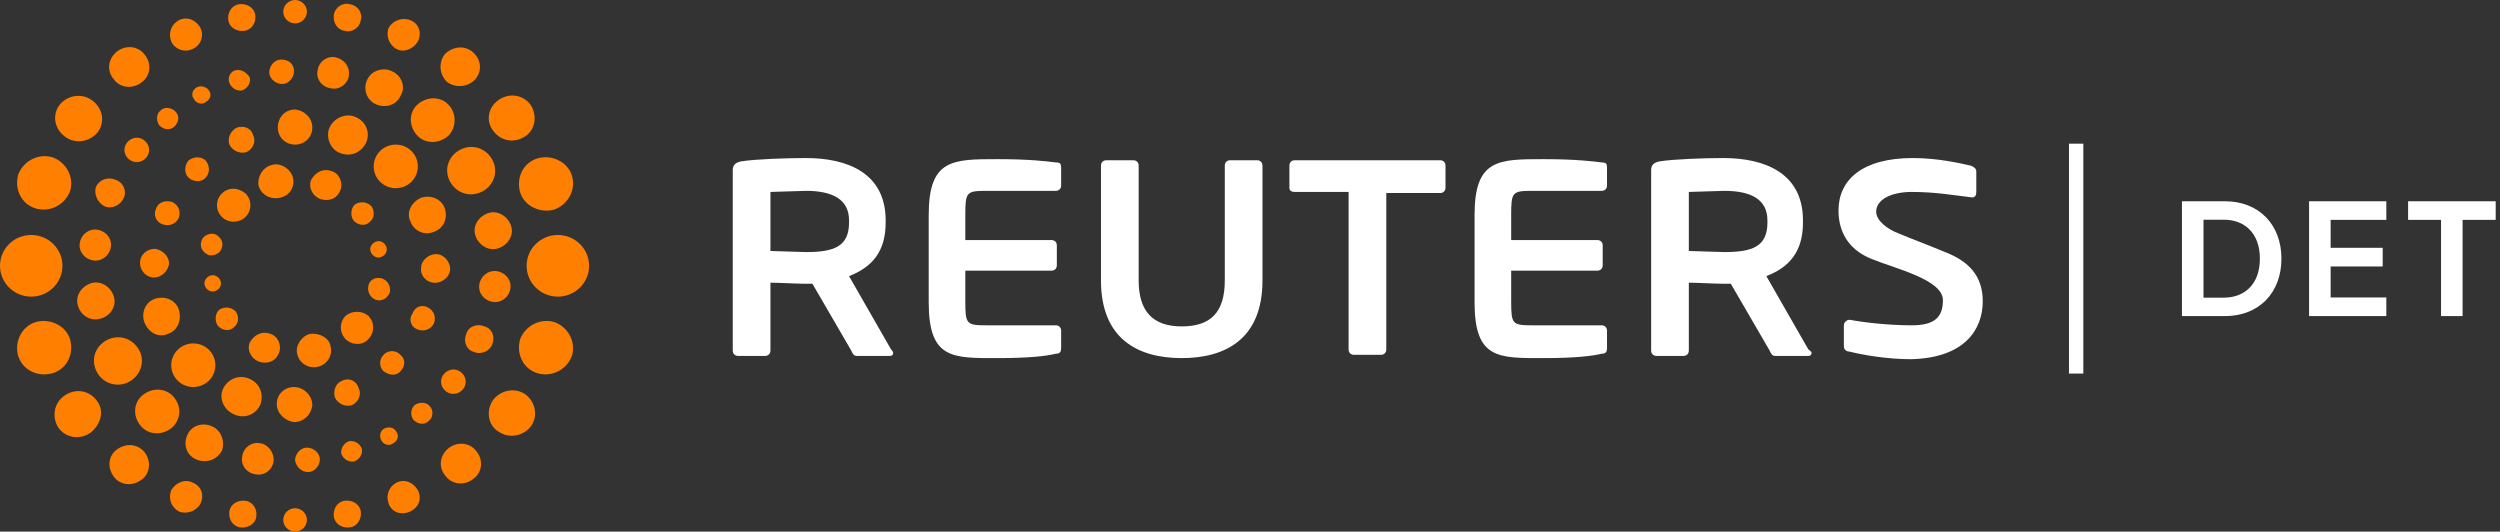 <?xml version="1.0" encoding="UTF-8"?>
<svg width="174px" height="37px" viewBox="0 0 174 37" version="1.1" xmlns="http://www.w3.org/2000/svg" xmlns:xlink="http://www.w3.org/1999/xlink">
    <rect x="0" y="0" width="174" height="37" fill="#333333" stroke="none"/>
    <!-- Generator: Sketch 61.2 (89653) - https://sketch.com -->
    <title>reuters_connect_logo</title>
    <desc>Created with Sketch.</desc>
    <g id="Reuters" stroke="none" stroke-width="1" fill="none" fill-rule="evenodd">
        <g id="Reuters---Advanced-Filters-Date-Picker" transform="translate(-22, -22)" fill-rule="nonzero">
            <g id="TR-Navigation-Bar">
                <g id="reuters_connect_logo" transform="translate(22, 21.341)">
                    <path d="M62.165,25.203 C62.165,25.355 62.09,25.431 61.941,25.431 L59.618,25.431 C59.393,25.431 59.318,25.203 59.243,25.051 L56.545,20.409 L56.096,20.409 C55.571,20.409 54.072,20.333 53.623,20.333 L53.623,25.051 C53.623,25.279 53.473,25.431 53.248,25.431 L51.375,25.431 C51.15,25.431 51,25.279 51,25.051 L51,12.496 C51,12.116 51.225,11.964 51.599,11.888 C52.574,11.736 54.672,11.659 56.096,11.659 C59.018,11.659 61.641,12.725 61.641,15.996 L61.641,16.149 C61.641,18.203 60.667,19.268 59.093,19.877 L62.016,24.975 C62.165,25.127 62.165,25.203 62.165,25.203 Z M59.093,15.996 C59.093,14.551 57.969,13.942 56.096,13.942 C55.721,13.942 53.997,14.018 53.623,14.018 L53.623,18.127 C53.922,18.127 55.721,18.203 56.096,18.203 C58.044,18.203 59.093,17.822 59.093,16.149 L59.093,15.996 Z M67.186,19.496 L73.181,19.496 C73.406,19.496 73.556,19.344 73.556,19.116 L73.556,17.746 C73.556,17.518 73.406,17.366 73.181,17.366 L67.186,17.366 L67.186,15.616 C67.186,14.018 67.261,13.942 68.685,13.942 L73.481,13.942 C73.705,13.942 73.855,13.79 73.855,13.562 L73.855,12.344 C73.855,12.04 73.78,11.964 73.481,11.964 C72.881,11.888 71.682,11.736 69.434,11.736 C66.287,11.736 64.638,11.736 64.638,15.616 L64.638,21.703 C64.638,25.659 66.287,25.583 69.434,25.583 C71.682,25.583 72.881,25.431 73.481,25.279 C73.78,25.279 73.855,25.127 73.855,24.899 L73.855,23.681 C73.855,23.453 73.705,23.301 73.481,23.301 L68.685,23.301 C67.261,23.301 67.186,23.225 67.186,21.627 L67.186,19.496 Z M87.868,20.181 L87.868,12.192 C87.868,11.964 87.718,11.812 87.494,11.812 L85.62,11.812 C85.395,11.812 85.245,11.964 85.245,12.192 L85.245,20.181 C85.245,22.388 84.271,23.377 82.248,23.377 C80.225,23.377 79.251,22.312 79.251,20.181 L79.251,12.192 C79.251,11.964 79.101,11.812 78.876,11.812 L77.003,11.812 C76.778,11.812 76.628,11.964 76.628,12.192 L76.628,20.181 C76.628,24.29 79.251,25.583 82.248,25.583 C85.245,25.583 87.868,24.29 87.868,20.181 Z M100.607,13.714 L100.607,12.192 C100.607,11.964 100.457,11.812 100.233,11.812 L90.116,11.812 C89.891,11.812 89.742,11.964 89.742,12.192 L89.742,13.714 C89.742,13.942 89.891,14.018 90.116,14.018 L93.863,14.018 L93.863,24.975 C93.863,25.203 94.013,25.355 94.238,25.355 L96.111,25.355 C96.336,25.355 96.486,25.203 96.486,24.975 L96.486,14.094 L100.233,14.094 C100.457,14.094 100.607,13.942 100.607,13.714 Z M126.085,25.203 C126.085,25.355 126.01,25.431 125.86,25.431 L123.537,25.431 C123.313,25.431 123.238,25.203 123.163,25.051 L120.465,20.409 L120.016,20.409 C119.491,20.409 117.992,20.333 117.543,20.333 L117.543,25.051 C117.543,25.279 117.393,25.431 117.168,25.431 L115.295,25.431 C115.07,25.431 114.92,25.279 114.92,25.051 L114.92,12.496 C114.92,12.116 115.145,11.964 115.519,11.888 C116.494,11.736 118.592,11.659 119.941,11.659 C122.863,11.659 125.486,12.725 125.486,15.996 L125.486,16.149 C125.486,18.203 124.512,19.268 122.938,19.877 L125.86,24.975 C126.085,25.127 126.085,25.203 126.085,25.203 Z M123.013,15.996 C123.013,14.551 121.889,13.942 120.016,13.942 C119.641,13.942 117.917,14.018 117.543,14.018 L117.543,18.127 C117.842,18.127 119.641,18.203 120.016,18.203 C121.964,18.203 123.013,17.822 123.013,16.149 L123.013,15.996 Z M138,21.627 C138,19.801 136.951,18.812 135.377,18.203 C134.103,17.67 133.054,17.29 132.155,16.909 C131.331,16.605 130.581,15.996 130.581,15.388 C130.581,14.551 131.63,14.018 133.054,14.018 C134.703,14.018 135.977,14.246 137.251,14.399 C137.251,14.399 137.251,14.399 137.251,14.399 C137.475,14.399 137.55,14.246 137.55,14.018 L137.55,12.572 C137.55,12.42 137.401,12.268 137.176,12.192 C136.501,12.04 134.928,11.659 133.129,11.659 C129.607,11.659 127.959,13.181 127.959,15.312 C127.959,16.681 128.558,17.975 130.207,18.659 C131.855,19.344 135.227,20.105 135.227,21.551 C135.227,22.692 134.703,23.301 133.054,23.301 C131.331,23.301 129.532,23.072 128.783,22.92 C128.783,22.92 128.783,22.92 128.708,22.92 C128.558,22.92 128.333,23.072 128.333,23.301 L128.333,24.746 C128.333,24.975 128.483,25.127 128.708,25.127 C129.607,25.355 131.331,25.659 132.979,25.659 C136.801,25.583 138,23.529 138,21.627 Z M105.178,19.496 L111.173,19.496 C111.398,19.496 111.548,19.344 111.548,19.116 L111.548,17.746 C111.548,17.518 111.398,17.366 111.173,17.366 L105.178,17.366 L105.178,15.616 C105.178,14.018 105.253,13.942 106.677,13.942 L111.473,13.942 C111.698,13.942 111.848,13.79 111.848,13.562 L111.848,12.344 C111.848,12.04 111.773,11.964 111.473,11.964 C110.873,11.888 109.674,11.736 107.426,11.736 C104.279,11.736 102.63,11.736 102.63,15.616 L102.63,21.703 C102.63,25.659 104.279,25.583 107.426,25.583 C109.674,25.583 110.873,25.431 111.473,25.279 C111.773,25.279 111.848,25.127 111.848,24.899 L111.848,23.681 C111.848,23.453 111.698,23.301 111.473,23.301 L106.677,23.301 C105.253,23.301 105.178,23.225 105.178,21.627 L105.178,19.496 Z" id="Shape" fill="#FFFFFF"></path>
                    <path d="M41,19.159 C41,17.975 40.026,17.013 38.826,17.013 C37.627,17.013 36.653,17.975 36.653,19.159 C36.653,20.343 37.627,21.305 38.826,21.305 C40.026,21.305 41,20.343 41,19.159 Z M39.801,12.869 C39.501,11.907 38.377,11.389 37.402,11.685 C36.428,11.981 35.903,13.017 36.203,14.053 C36.503,15.015 37.627,15.533 38.601,15.237 C39.576,14.867 40.101,13.831 39.801,12.869 Z M36.952,7.985 C36.428,7.245 35.453,7.097 34.704,7.615 C33.954,8.133 33.804,9.095 34.329,9.761 C34.854,10.501 35.828,10.649 36.578,10.131 C37.252,9.687 37.402,8.725 36.952,7.985 Z M32.905,4.285 C32.305,3.767 31.481,3.915 30.956,4.433 C30.506,5.025 30.581,5.839 31.106,6.357 C31.706,6.801 32.53,6.727 33.055,6.209 C33.58,5.617 33.505,4.803 32.905,4.285 Z M28.558,2.065 C28.033,1.843 27.358,2.065 27.059,2.583 C26.834,3.101 27.059,3.767 27.583,4.063 C28.108,4.359 28.782,4.063 29.082,3.545 C29.382,2.953 29.157,2.287 28.558,2.065 Z M24.36,0.955 C23.835,0.807 23.311,1.177 23.236,1.695 C23.161,2.213 23.461,2.731 23.985,2.805 C24.51,2.953 25.035,2.583 25.11,2.065 C25.26,1.547 24.885,1.029 24.36,0.955 Z M20.537,0.659 C20.088,0.659 19.713,1.029 19.713,1.473 C19.713,1.917 20.088,2.287 20.537,2.287 C20.987,2.287 21.362,1.917 21.362,1.473 C21.362,1.029 20.987,0.659 20.537,0.659 Z M4.347,19.159 C4.347,17.975 3.373,17.013 2.174,17.013 C0.974,17.013 0,17.975 0,19.159 C0,20.343 0.974,21.305 2.174,21.305 C3.373,21.305 4.347,20.343 4.347,19.159 Z M4.872,24.265 C4.572,23.303 3.448,22.785 2.473,23.081 C1.499,23.377 0.974,24.487 1.274,25.449 C1.574,26.411 2.623,26.929 3.673,26.633 C4.647,26.337 5.172,25.301 4.872,24.265 Z M6.746,28.557 C6.221,27.817 5.247,27.669 4.497,28.187 C3.748,28.705 3.598,29.667 4.048,30.407 C4.572,31.147 5.547,31.295 6.296,30.777 C7.046,30.185 7.271,29.223 6.746,28.557 Z M9.894,31.961 C9.294,31.443 8.47,31.591 7.945,32.109 C7.42,32.701 7.57,33.515 8.095,34.033 C8.695,34.551 9.519,34.403 10.044,33.885 C10.569,33.293 10.419,32.405 9.894,31.961 Z M13.417,34.255 C12.892,33.959 12.218,34.255 11.918,34.773 C11.693,35.365 11.918,35.957 12.442,36.253 C12.967,36.475 13.642,36.253 13.941,35.735 C14.241,35.143 14.016,34.477 13.417,34.255 Z M17.09,35.513 C16.565,35.439 16.04,35.735 15.965,36.253 C15.89,36.771 16.19,37.289 16.715,37.363 C17.239,37.437 17.764,37.141 17.839,36.623 C17.914,36.105 17.614,35.587 17.09,35.513 Z M20.537,36.031 C20.088,36.031 19.713,36.401 19.713,36.845 C19.713,37.289 20.088,37.659 20.537,37.659 C20.987,37.659 21.362,37.289 21.362,36.845 C21.362,36.401 20.987,36.031 20.537,36.031 Z M2.473,15.163 C3.448,15.459 4.497,14.941 4.872,13.979 C5.172,13.017 4.647,11.981 3.673,11.611 C2.698,11.315 1.649,11.833 1.274,12.795 C0.974,13.831 1.499,14.867 2.473,15.163 Z M4.572,10.205 C5.322,10.723 6.296,10.501 6.821,9.835 C7.346,9.095 7.121,8.133 6.371,7.615 C5.622,7.097 4.647,7.319 4.122,7.985 C3.598,8.725 3.823,9.687 4.572,10.205 Z M7.945,6.209 C8.395,6.801 9.294,6.875 9.894,6.357 C10.494,5.913 10.569,5.025 10.044,4.433 C9.594,3.841 8.695,3.767 8.095,4.285 C7.495,4.803 7.42,5.617 7.945,6.209 Z M11.918,3.545 C12.143,4.063 12.817,4.359 13.417,4.063 C13.941,3.841 14.241,3.175 13.941,2.583 C13.642,2.065 13.042,1.769 12.442,2.065 C11.918,2.361 11.693,2.953 11.918,3.545 Z M15.89,2.065 C15.965,2.583 16.49,2.879 17.015,2.805 C17.539,2.731 17.839,2.213 17.764,1.695 C17.689,1.177 17.165,0.881 16.64,0.955 C16.115,1.029 15.815,1.547 15.89,2.065 Z M37.402,26.633 C38.377,26.929 39.426,26.411 39.801,25.449 C40.101,24.487 39.576,23.451 38.601,23.081 C37.627,22.785 36.578,23.303 36.203,24.265 C35.903,25.301 36.428,26.337 37.402,26.633 Z M34.704,30.703 C35.453,31.221 36.428,30.999 36.952,30.333 C37.477,29.593 37.252,28.631 36.578,28.113 C35.828,27.595 34.854,27.817 34.329,28.483 C33.804,29.223 33.954,30.259 34.704,30.703 Z M31.031,33.811 C31.481,34.403 32.38,34.477 32.98,33.959 C33.58,33.515 33.654,32.627 33.13,32.035 C32.68,31.443 31.781,31.369 31.181,31.887 C30.581,32.405 30.506,33.219 31.031,33.811 Z M27.059,35.735 C27.283,36.327 27.958,36.549 28.558,36.253 C29.157,35.957 29.382,35.365 29.082,34.773 C28.782,34.255 28.183,33.959 27.583,34.255 C27.059,34.551 26.834,35.143 27.059,35.735 Z M23.236,36.623 C23.311,37.141 23.835,37.437 24.36,37.363 C24.885,37.289 25.185,36.771 25.11,36.253 C25.035,35.735 24.51,35.439 23.985,35.513 C23.461,35.587 23.161,36.105 23.236,36.623 Z M34.254,11.759 C33.804,10.945 32.83,10.649 32.005,11.093 C31.181,11.537 30.881,12.499 31.331,13.313 C31.781,14.127 32.755,14.423 33.58,13.979 C34.404,13.535 34.704,12.573 34.254,11.759 Z M31.181,7.911 C30.581,7.319 29.607,7.393 29.007,7.985 C28.408,8.577 28.483,9.539 29.082,10.131 C29.682,10.723 30.656,10.649 31.256,10.057 C31.781,9.465 31.781,8.503 31.181,7.911 Z M27.283,5.617 C26.684,5.321 25.859,5.543 25.559,6.209 C25.26,6.801 25.484,7.615 26.159,7.911 C26.834,8.207 27.583,7.985 27.883,7.319 C28.258,6.727 27.958,5.913 27.283,5.617 Z M23.386,4.655 C22.786,4.507 22.186,4.951 22.112,5.543 C21.962,6.135 22.411,6.727 23.011,6.801 C23.611,6.949 24.21,6.505 24.285,5.913 C24.36,5.321 23.985,4.803 23.386,4.655 Z M19.563,4.803 C19.113,4.803 18.739,5.247 18.739,5.691 C18.739,6.135 19.188,6.505 19.638,6.505 C20.088,6.505 20.463,6.061 20.463,5.617 C20.463,5.099 20.088,4.803 19.563,4.803 Z M16.415,5.543 C16.04,5.617 15.815,6.061 15.965,6.431 C16.115,6.801 16.49,7.023 16.865,6.949 C17.239,6.801 17.464,6.431 17.389,6.061 C17.165,5.691 16.79,5.469 16.415,5.543 Z M13.717,6.727 C13.417,6.875 13.267,7.245 13.492,7.541 C13.642,7.837 14.016,7.985 14.316,7.763 C14.616,7.615 14.766,7.245 14.541,6.949 C14.391,6.727 14.016,6.579 13.717,6.727 Z M9.669,25.005 C9.219,24.191 8.245,23.895 7.42,24.339 C6.596,24.783 6.296,25.745 6.746,26.559 C7.196,27.373 8.17,27.669 8.995,27.225 C9.819,26.781 10.119,25.745 9.669,25.005 Z M11.993,28.187 C11.393,27.595 10.419,27.669 9.819,28.261 C9.219,28.853 9.294,29.815 9.894,30.407 C10.494,30.999 11.468,30.925 12.068,30.333 C12.667,29.667 12.592,28.779 11.993,28.187 Z M14.766,30.333 C14.091,30.037 13.342,30.259 13.042,30.925 C12.742,31.591 12.967,32.331 13.642,32.627 C14.316,32.923 15.066,32.701 15.441,32.035 C15.665,31.443 15.441,30.629 14.766,30.333 Z M18.139,31.517 C17.539,31.369 16.94,31.813 16.865,32.405 C16.715,32.997 17.165,33.589 17.764,33.663 C18.364,33.811 18.963,33.367 19.038,32.775 C19.113,32.183 18.664,31.591 18.139,31.517 Z M21.362,31.813 C20.912,31.813 20.537,32.257 20.537,32.701 C20.612,33.145 20.987,33.515 21.437,33.515 C21.887,33.515 22.261,33.071 22.261,32.627 C22.261,32.183 21.812,31.813 21.362,31.813 Z M24.285,31.369 C23.91,31.517 23.686,31.887 23.761,32.257 C23.91,32.627 24.285,32.849 24.66,32.775 C25.035,32.627 25.26,32.257 25.185,31.887 C25.035,31.517 24.66,31.295 24.285,31.369 Z M26.759,30.481 C26.459,30.629 26.384,30.999 26.534,31.295 C26.684,31.591 27.059,31.739 27.358,31.517 C27.658,31.369 27.808,30.999 27.583,30.703 C27.433,30.407 27.059,30.333 26.759,30.481 Z M6.896,22.859 C7.645,22.711 8.095,22.045 7.945,21.379 C7.795,20.713 7.121,20.195 6.446,20.343 C5.771,20.491 5.247,21.157 5.397,21.823 C5.547,22.563 6.221,23.007 6.896,22.859 Z M6.521,18.789 C7.121,18.863 7.645,18.419 7.72,17.827 C7.795,17.235 7.346,16.717 6.746,16.643 C6.146,16.569 5.622,17.013 5.547,17.605 C5.472,18.197 5.921,18.715 6.521,18.789 Z M7.271,15.015 C7.795,15.237 8.395,14.941 8.62,14.423 C8.845,13.905 8.545,13.313 8.02,13.165 C7.495,12.943 6.896,13.165 6.671,13.683 C6.521,14.201 6.821,14.793 7.271,15.015 Z M8.995,11.759 C9.369,12.055 9.894,11.981 10.194,11.611 C10.494,11.241 10.419,10.723 10.044,10.427 C9.669,10.131 9.144,10.205 8.845,10.575 C8.545,10.945 8.62,11.463 8.995,11.759 Z M11.093,9.391 C11.393,9.687 11.843,9.761 12.143,9.465 C12.442,9.169 12.517,8.725 12.218,8.429 C11.918,8.133 11.468,8.059 11.168,8.355 C10.868,8.577 10.868,9.095 11.093,9.391 Z M34.554,17.975 C35.229,17.827 35.753,17.161 35.603,16.495 C35.453,15.829 34.779,15.311 34.104,15.459 C33.43,15.607 32.905,16.273 33.055,16.939 C33.205,17.605 33.879,18.123 34.554,17.975 Z M34.329,21.675 C34.929,21.749 35.453,21.305 35.528,20.713 C35.603,20.121 35.154,19.603 34.554,19.529 C33.954,19.455 33.43,19.899 33.355,20.491 C33.28,21.083 33.729,21.601 34.329,21.675 Z M32.98,25.153 C33.505,25.375 34.104,25.079 34.254,24.635 C34.479,24.117 34.254,23.525 33.729,23.377 C33.205,23.155 32.605,23.377 32.455,23.895 C32.23,24.413 32.455,25.005 32.98,25.153 Z M31.031,27.891 C31.406,28.187 31.931,28.113 32.23,27.743 C32.53,27.373 32.455,26.855 32.08,26.559 C31.706,26.263 31.181,26.337 30.881,26.707 C30.581,27.077 30.656,27.595 31.031,27.891 Z M28.782,29.889 C29.082,30.185 29.532,30.259 29.832,29.963 C30.132,29.741 30.207,29.223 29.907,28.927 C29.682,28.631 29.157,28.631 28.857,28.853 C28.558,29.149 28.558,29.593 28.782,29.889 Z M28.633,11.167 C28.033,10.575 27.059,10.575 26.459,11.167 C25.859,11.759 25.859,12.721 26.459,13.313 C27.059,13.905 28.033,13.905 28.633,13.313 C29.232,12.721 29.232,11.759 28.633,11.167 Z M24.735,8.799 C24.06,8.503 23.236,8.873 22.936,9.539 C22.636,10.205 23.011,11.093 23.686,11.315 C24.435,11.611 25.185,11.241 25.484,10.575 C25.784,9.909 25.484,9.095 24.735,8.799 Z M20.537,8.281 C19.863,8.281 19.338,8.799 19.338,9.539 C19.338,10.205 19.863,10.723 20.537,10.723 C21.212,10.723 21.737,10.205 21.737,9.539 C21.737,8.873 21.212,8.355 20.537,8.281 Z M16.49,9.539 C16.04,9.761 15.815,10.279 15.965,10.723 C16.19,11.167 16.715,11.389 17.165,11.241 C17.614,11.019 17.839,10.501 17.614,10.057 C17.464,9.539 16.94,9.391 16.49,9.539 Z M14.541,25.005 C13.941,24.413 12.967,24.413 12.367,25.005 C11.768,25.597 11.768,26.559 12.367,27.151 C12.967,27.743 13.941,27.743 14.541,27.151 C15.141,26.559 15.141,25.597 14.541,25.005 Z M17.314,27.003 C16.565,26.707 15.815,27.077 15.516,27.743 C15.216,28.409 15.59,29.223 16.34,29.519 C17.015,29.815 17.839,29.519 18.139,28.779 C18.364,28.039 18.064,27.299 17.314,27.003 Z M20.463,27.595 C19.788,27.595 19.263,28.113 19.263,28.779 C19.263,29.445 19.863,29.963 20.463,30.037 C21.137,30.037 21.662,29.519 21.737,28.853 C21.737,28.187 21.137,27.595 20.463,27.595 Z M23.835,27.151 C23.386,27.299 23.161,27.817 23.311,28.335 C23.536,28.779 24.06,29.001 24.51,28.853 C24.96,28.631 25.185,28.113 24.96,27.669 C24.81,27.151 24.285,26.929 23.835,27.151 Z M11.693,23.895 C12.367,23.673 12.667,22.933 12.442,22.193 C12.218,21.527 11.468,21.231 10.793,21.453 C10.119,21.675 9.819,22.415 10.044,23.081 C10.344,23.821 11.018,24.191 11.693,23.895 Z M10.718,19.973 C11.243,19.973 11.693,19.529 11.768,19.011 C11.768,18.493 11.318,18.049 10.793,17.975 C10.194,17.975 9.744,18.419 9.744,18.937 C9.744,19.529 10.194,19.973 10.718,19.973 Z M11.318,16.273 C11.768,16.421 12.218,16.273 12.442,15.829 C12.592,15.385 12.442,14.941 11.993,14.719 C11.543,14.571 11.018,14.719 10.868,15.163 C10.644,15.607 10.868,16.125 11.318,16.273 Z M30.207,16.791 C30.881,16.569 31.181,15.829 30.956,15.163 C30.731,14.497 29.982,14.201 29.307,14.423 C28.633,14.719 28.258,15.459 28.558,16.051 C28.782,16.717 29.532,17.087 30.207,16.791 Z M30.282,20.343 C30.806,20.343 31.331,19.899 31.331,19.381 C31.331,18.863 30.881,18.345 30.356,18.345 C29.832,18.345 29.307,18.789 29.307,19.307 C29.232,19.825 29.682,20.343 30.282,20.343 Z M29.082,23.599 C29.532,23.747 29.982,23.599 30.207,23.155 C30.356,22.711 30.207,22.267 29.757,22.045 C29.307,21.823 28.857,22.045 28.707,22.489 C28.408,22.933 28.633,23.451 29.082,23.599 Z M13.117,13.017 C13.417,13.313 14.016,13.387 14.316,13.017 C14.616,12.721 14.616,12.203 14.316,11.833 C14.016,11.537 13.492,11.537 13.117,11.833 C12.817,12.203 12.817,12.721 13.117,13.017 Z M26.684,26.485 C27.059,26.781 27.583,26.855 27.883,26.485 C28.183,26.189 28.258,25.671 27.883,25.375 C27.583,25.005 26.984,25.005 26.684,25.375 C26.384,25.671 26.384,26.189 26.684,26.485 Z M18.963,12.129 C18.289,12.277 17.914,12.943 17.989,13.535 C18.139,14.201 18.814,14.571 19.488,14.423 C20.163,14.275 20.537,13.683 20.388,13.017 C20.238,12.425 19.563,11.981 18.963,12.129 Z M15.441,14.127 C14.991,14.571 14.991,15.311 15.441,15.755 C15.89,16.199 16.64,16.199 17.09,15.755 C17.539,15.311 17.539,14.571 17.09,14.127 C16.565,13.683 15.89,13.683 15.441,14.127 Z M14.016,17.457 C13.867,17.901 14.166,18.271 14.541,18.419 C14.916,18.493 15.366,18.271 15.441,17.901 C15.59,17.457 15.291,17.087 14.916,16.939 C14.541,16.865 14.091,17.087 14.016,17.457 Z M21.587,23.895 C20.987,24.043 20.537,24.709 20.687,25.301 C20.837,25.967 21.512,26.337 22.112,26.189 C22.786,26.041 23.161,25.375 23.011,24.783 C22.936,24.191 22.261,23.821 21.587,23.895 Z M24.06,22.637 C23.611,23.081 23.611,23.821 24.06,24.265 C24.51,24.709 25.26,24.709 25.634,24.265 C26.084,23.821 26.084,23.081 25.634,22.637 C25.185,22.267 24.51,22.267 24.06,22.637 Z M25.634,20.565 C25.559,21.009 25.784,21.379 26.159,21.527 C26.609,21.675 26.984,21.379 27.133,21.009 C27.208,20.565 26.984,20.195 26.609,20.047 C26.159,19.899 25.709,20.121 25.634,20.565 Z M23.686,13.905 C23.91,13.387 23.611,12.721 23.086,12.573 C22.486,12.351 21.962,12.647 21.662,13.165 C21.437,13.683 21.737,14.275 22.261,14.497 C22.861,14.719 23.461,14.497 23.686,13.905 Z M19.413,25.227 C19.638,24.709 19.338,24.043 18.814,23.895 C18.214,23.673 17.689,23.969 17.389,24.487 C17.165,25.005 17.464,25.597 17.989,25.819 C18.589,26.041 19.188,25.819 19.413,25.227 Z M25.709,16.125 C26.084,15.829 26.084,15.385 25.859,15.015 C25.559,14.719 25.11,14.645 24.735,14.867 C24.435,15.089 24.36,15.607 24.585,15.977 C24.885,16.347 25.41,16.421 25.709,16.125 Z M16.265,23.451 C16.64,23.155 16.64,22.711 16.415,22.341 C16.115,22.045 15.665,21.971 15.291,22.193 C14.991,22.415 14.916,22.933 15.141,23.303 C15.441,23.673 15.965,23.747 16.265,23.451 Z M26.459,18.567 C26.759,18.493 26.984,18.197 26.909,17.901 C26.834,17.605 26.534,17.383 26.234,17.457 C25.934,17.531 25.709,17.827 25.784,18.123 C25.859,18.419 26.159,18.641 26.459,18.567 Z M14.916,20.935 C15.216,20.861 15.441,20.565 15.366,20.269 C15.291,19.973 14.991,19.751 14.691,19.825 C14.391,19.899 14.166,20.195 14.241,20.491 C14.316,20.787 14.616,21.009 14.916,20.935 Z" id="Shape" fill="#FF8000"></path>
                    <path d="M154.864,22.659 C157.216,22.659 158.788,21.039 158.788,18.663 C158.788,16.287 157.216,14.667 154.864,14.667 L151.864,14.667 L151.864,22.659 L154.864,22.659 Z M154.792,21.375 L153.364,21.375 L153.364,15.951 L154.792,15.951 C156.172,15.951 157.288,16.839 157.288,18.663 C157.288,20.487 156.172,21.375 154.792,21.375 Z M166.088,22.659 L166.088,21.363 L162.212,21.363 L162.212,19.203 L165.836,19.203 L165.836,17.907 L162.212,17.907 L162.212,15.963 L166.088,15.963 L166.088,14.667 L160.712,14.667 L160.712,22.659 L166.088,22.659 Z M171.396,22.659 L171.396,15.963 L173.7,15.963 L173.7,14.667 L167.604,14.667 L167.604,15.963 L169.896,15.963 L169.896,22.659 L171.396,22.659 Z" id="DET" fill="#FFFFFF"></path>
                    <rect id="Rectangle" fill="#FFFFFF" x="144" y="10.659" width="1" height="16"></rect>
                </g>
            </g>
        </g>
    </g>
</svg>